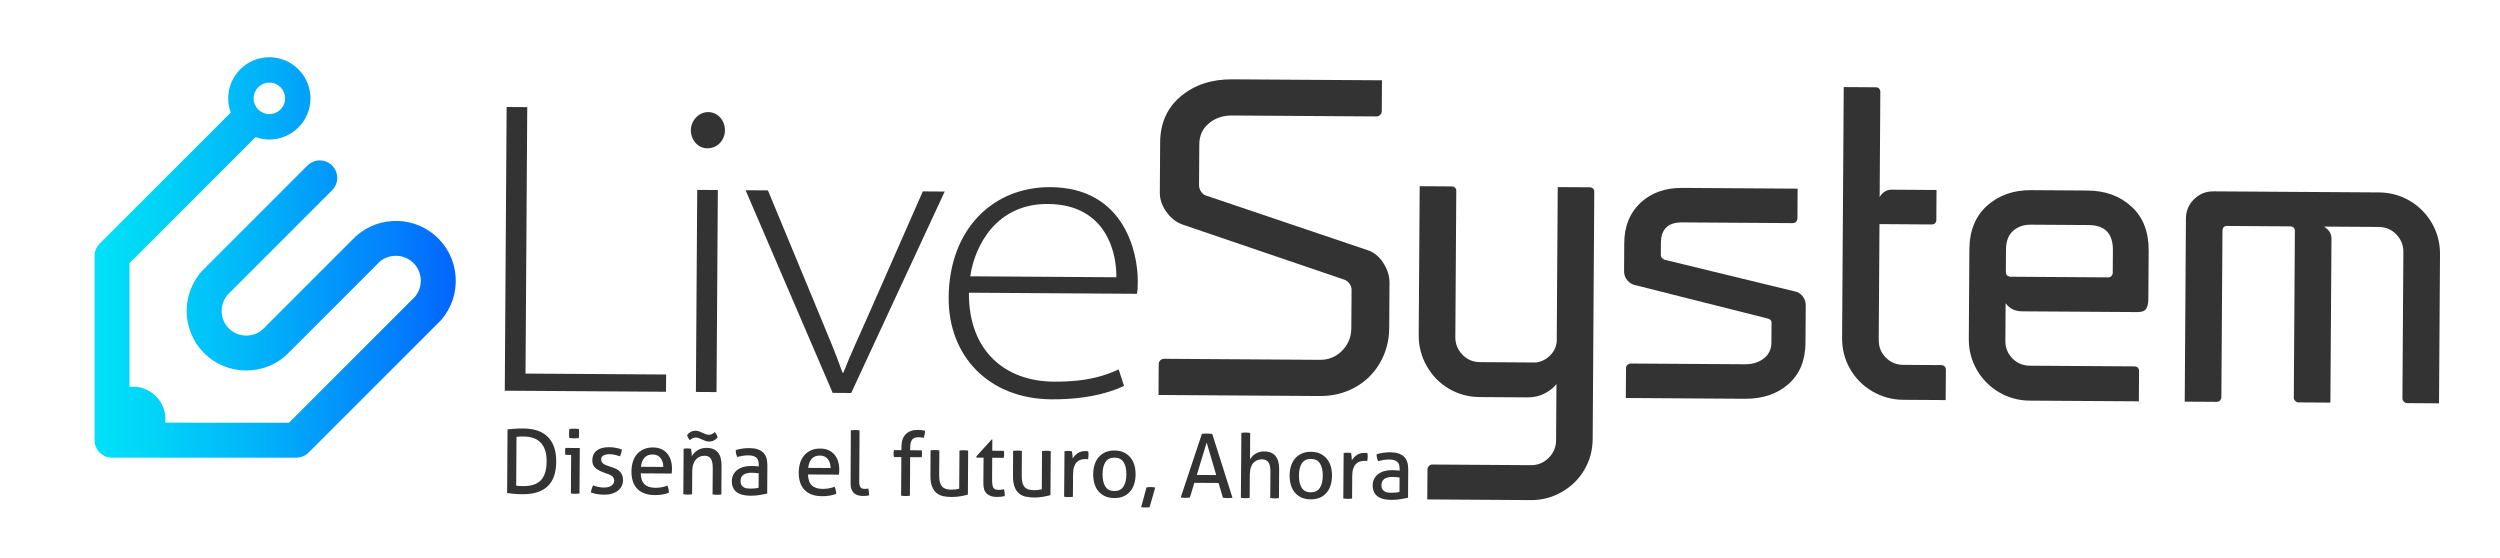 <?xml version="1.0" encoding="utf-8"?>
<!-- Generator: Adobe Illustrator 23.0.1, SVG Export Plug-In . SVG Version: 6.00 Build 0)  -->
<svg version="1.1" id="Capa_1" xmlns="http://www.w3.org/2000/svg" xmlns:xlink="http://www.w3.org/1999/xlink" x="0px" y="0px"
	 viewBox="0 0 1000 223" style="enable-background:new 0 0 1000 223;" xml:space="preserve">
<style type="text/css">
	.st0{fill:#333333;}
	.st1{fill:url(#SVGID_1_);}
</style>
<g>
	<g>
		<path class="st0" d="M203.01,171.74c0.8-0.09,1.77-0.17,2.91-0.25c1.13-0.07,2.24-0.11,3.33-0.1c4.47,0.03,7.79,1.18,9.99,3.47
			c2.19,2.28,3.28,5.55,3.25,9.8c-0.03,4.44-1.18,7.73-3.45,9.87c-2.27,2.14-5.64,3.19-10.1,3.16c-1.11-0.01-2.21-0.06-3.29-0.15
			c-1.09-0.09-2.02-0.2-2.8-0.32L203.01,171.74z M206.48,194.26c0.33,0.05,0.74,0.09,1.22,0.13c0.48,0.04,1,0.06,1.54,0.06
			c1.39,0.01,2.66-0.14,3.81-0.45c1.15-0.31,2.14-0.84,2.97-1.59c0.83-0.75,1.48-1.77,1.93-3.05c0.46-1.28,0.69-2.9,0.7-4.83
			c0.01-1.77-0.2-3.29-0.64-4.54c-0.44-1.25-1.07-2.28-1.88-3.08c-0.81-0.8-1.78-1.38-2.91-1.74c-1.13-0.36-2.38-0.55-3.75-0.56
			c-0.45,0-0.94,0-1.47,0.01c-0.53,0.01-1,0.05-1.4,0.11L206.48,194.26z"/>
		<path class="st0" d="M228.46,181.97l-2.3-0.02c-0.05-0.19-0.08-0.41-0.1-0.66c-0.02-0.25-0.03-0.49-0.03-0.73
			c0-0.24,0.02-0.48,0.04-0.73c0.03-0.25,0.06-0.47,0.11-0.66l5.74,0.04l-0.12,18.18c-0.26,0.04-0.55,0.08-0.87,0.1
			c-0.32,0.02-0.61,0.03-0.87,0.03c-0.24,0-0.51-0.02-0.83-0.04c-0.32-0.03-0.61-0.06-0.87-0.11L228.46,181.97z M227.73,175.19
			c-0.05-0.28-0.07-0.59-0.08-0.92c-0.01-0.33-0.01-0.63-0.01-0.89c0-0.26,0.01-0.56,0.02-0.89c0.01-0.33,0.04-0.63,0.09-0.89
			c0.31-0.04,0.64-0.08,0.99-0.1c0.35-0.02,0.66-0.03,0.92-0.03c0.26,0,0.57,0.02,0.92,0.04c0.35,0.03,0.67,0.06,0.96,0.11
			c0.05,0.26,0.07,0.56,0.08,0.89c0.01,0.33,0.01,0.63,0.01,0.89c0,0.26-0.01,0.56-0.02,0.89c-0.01,0.33-0.05,0.64-0.09,0.92
			c-0.28,0.05-0.6,0.08-0.94,0.1c-0.34,0.02-0.64,0.03-0.9,0.03c-0.28,0-0.6-0.02-0.96-0.04
			C228.36,175.28,228.03,175.24,227.73,175.19z"/>
		<path class="st0" d="M237.21,194.14c0.64,0.26,1.34,0.48,2.1,0.63c0.77,0.16,1.53,0.24,2.28,0.25c0.54,0,1.06-0.05,1.56-0.17
			c0.5-0.11,0.93-0.29,1.3-0.52c0.37-0.23,0.66-0.52,0.89-0.86c0.23-0.34,0.34-0.72,0.34-1.15c0-0.47-0.08-0.86-0.26-1.17
			c-0.18-0.31-0.41-0.57-0.7-0.78c-0.29-0.21-0.64-0.4-1.02-0.56c-0.39-0.16-0.81-0.31-1.25-0.45l-1.24-0.47
			c-1.51-0.58-2.6-1.22-3.28-1.94c-0.68-0.71-1.02-1.67-1.01-2.88c0.01-1.61,0.59-2.88,1.74-3.82c1.15-0.94,2.84-1.4,5.06-1.38
			c0.92,0.01,1.82,0.1,2.71,0.28c0.88,0.18,1.66,0.4,2.32,0.64c-0.05,0.47-0.14,0.94-0.28,1.42c-0.13,0.47-0.3,0.91-0.49,1.31
			c-0.52-0.19-1.14-0.38-1.86-0.56c-0.72-0.18-1.49-0.28-2.32-0.28c-0.87-0.01-1.65,0.14-2.32,0.45c-0.68,0.3-1.01,0.84-1.02,1.62
			c0,0.4,0.08,0.74,0.24,1.03c0.16,0.28,0.39,0.53,0.67,0.73c0.28,0.2,0.61,0.38,0.97,0.52c0.37,0.14,0.76,0.29,1.18,0.43l1.56,0.54
			c0.57,0.19,1.1,0.42,1.61,0.68c0.51,0.26,0.94,0.59,1.31,0.98c0.36,0.39,0.66,0.87,0.88,1.42c0.22,0.56,0.33,1.23,0.32,2
			c-0.01,0.87-0.19,1.67-0.55,2.39c-0.36,0.72-0.86,1.33-1.52,1.83c-0.65,0.5-1.44,0.89-2.36,1.17c-0.92,0.28-1.94,0.41-3.05,0.41
			c-1.13-0.01-2.13-0.09-2.98-0.25c-0.85-0.16-1.64-0.37-2.37-0.64c0.05-0.47,0.15-0.95,0.31-1.43
			C236.84,195.09,237.01,194.62,237.21,194.14z"/>
		<path class="st0" d="M256.3,189.34c0.03,1.99,0.54,3.44,1.51,4.37c0.97,0.93,2.42,1.4,4.33,1.41c1.68,0.01,3.27-0.27,4.79-0.86
			c0.19,0.36,0.34,0.79,0.45,1.3c0.12,0.51,0.18,1.01,0.2,1.51c-0.78,0.33-1.64,0.57-2.57,0.73c-0.93,0.16-1.97,0.24-3.1,0.23
			c-1.65-0.01-3.07-0.25-4.25-0.72c-1.18-0.47-2.15-1.12-2.91-1.97c-0.76-0.84-1.32-1.84-1.66-2.99c-0.35-1.15-0.52-2.41-0.51-3.78
			c0.01-1.35,0.19-2.6,0.54-3.77c0.35-1.17,0.88-2.18,1.6-3.04c0.71-0.86,1.61-1.54,2.69-2.04c1.08-0.5,2.35-0.75,3.82-0.74
			c1.25,0.01,2.35,0.23,3.29,0.66s1.73,1.02,2.36,1.77c0.63,0.75,1.11,1.64,1.44,2.67c0.32,1.03,0.48,2.15,0.47,3.35
			c0,0.33-0.02,0.68-0.04,1.05c-0.03,0.37-0.05,0.68-0.08,0.94L256.3,189.34z M265.32,186.78c0-0.66-0.08-1.29-0.25-1.9
			c-0.17-0.6-0.43-1.13-0.77-1.58c-0.34-0.45-0.77-0.81-1.3-1.09c-0.53-0.27-1.16-0.41-1.89-0.42c-1.44-0.01-2.55,0.42-3.32,1.29
			c-0.77,0.87-1.25,2.08-1.42,3.64L265.32,186.78z"/>
		<path class="st0" d="M273.45,179.5c0.26-0.04,0.51-0.08,0.76-0.1c0.25-0.02,0.5-0.03,0.76-0.03c0.26,0,0.5,0.02,0.73,0.04
			c0.22,0.03,0.47,0.06,0.73,0.11c0.07,0.35,0.14,0.83,0.2,1.44c0.07,0.6,0.1,1.11,0.1,1.51c0.24-0.4,0.54-0.8,0.91-1.2
			c0.37-0.4,0.79-0.76,1.27-1.07c0.47-0.32,1.02-0.57,1.64-0.77c0.62-0.2,1.29-0.29,2.02-0.29c2.08,0.01,3.61,0.62,4.6,1.82
			c0.98,1.2,1.47,2.97,1.45,5.31l-0.07,11.52c-0.26,0.05-0.56,0.08-0.89,0.1c-0.33,0.02-0.63,0.03-0.89,0.03
			c-0.26,0-0.55-0.02-0.87-0.04c-0.32-0.03-0.61-0.06-0.87-0.11l0.07-10.56c0.01-1.68-0.24-2.91-0.76-3.71
			c-0.51-0.79-1.34-1.2-2.47-1.2c-0.66,0-1.29,0.11-1.88,0.34c-0.59,0.23-1.11,0.6-1.57,1.09c-0.45,0.49-0.82,1.13-1.09,1.92
			c-0.28,0.79-0.42,1.74-0.43,2.85l-0.06,9.21c-0.26,0.05-0.55,0.08-0.87,0.1c-0.32,0.02-0.61,0.03-0.87,0.03
			c-0.26,0-0.56-0.02-0.89-0.04c-0.33-0.03-0.63-0.06-0.88-0.11L273.45,179.5z M274.83,174.01c0.36-0.47,0.82-0.87,1.39-1.21
			c0.57-0.34,1.24-0.51,2.02-0.5c0.5,0,0.97,0.09,1.42,0.26c0.45,0.17,0.88,0.35,1.29,0.54c0.41,0.19,0.83,0.37,1.25,0.54
			c0.42,0.17,0.87,0.25,1.35,0.26c0.4,0,0.77-0.07,1.12-0.21c0.34-0.14,0.77-0.43,1.26-0.88c0.52,0.64,0.89,1.36,1.12,2.17
			c-0.38,0.45-0.86,0.83-1.44,1.16c-0.58,0.33-1.25,0.49-2.01,0.48c-0.5,0-0.97-0.09-1.42-0.26c-0.45-0.17-0.88-0.35-1.31-0.54
			c-0.42-0.19-0.84-0.37-1.25-0.54c-0.41-0.17-0.84-0.25-1.29-0.26c-0.47,0-0.87,0.08-1.21,0.24c-0.33,0.16-0.74,0.44-1.21,0.84
			c-0.26-0.33-0.48-0.67-0.67-1.01C275.06,174.75,274.92,174.39,274.83,174.01z"/>
		<path class="st0" d="M303.5,185.89c0.01-1.39-0.34-2.36-1.04-2.91c-0.7-0.55-1.73-0.83-3.08-0.84c-0.83-0.01-1.6,0.06-2.32,0.18
			c-0.72,0.13-1.43,0.29-2.11,0.5c-0.44-0.78-0.66-1.72-0.65-2.8c0.8-0.25,1.69-0.45,2.66-0.59c0.97-0.14,1.9-0.2,2.8-0.19
			c2.36,0.02,4.15,0.56,5.38,1.65c1.22,1.08,1.82,2.81,1.81,5.17l-0.07,11.38c-0.83,0.18-1.83,0.37-3.02,0.57
			c-1.18,0.19-2.39,0.29-3.62,0.28c-1.16-0.01-2.2-0.12-3.13-0.34c-0.93-0.22-1.72-0.57-2.37-1.04c-0.65-0.48-1.14-1.08-1.49-1.82
			c-0.35-0.73-0.52-1.62-0.51-2.66c0.01-1.02,0.22-1.91,0.64-2.67c0.42-0.76,0.98-1.4,1.7-1.9c0.71-0.5,1.53-0.88,2.45-1.12
			c0.92-0.24,1.89-0.36,2.91-0.35c0.76,0,1.38,0.03,1.86,0.07c0.48,0.04,0.89,0.08,1.22,0.13L303.5,185.89z M303.47,189.33
			c-0.35-0.05-0.8-0.1-1.35-0.15c-0.54-0.05-1-0.08-1.38-0.08c-1.47-0.01-2.58,0.25-3.35,0.79c-0.77,0.54-1.16,1.36-1.17,2.47
			c0,0.71,0.12,1.26,0.38,1.67c0.26,0.4,0.58,0.71,0.97,0.93c0.39,0.22,0.82,0.35,1.29,0.4c0.47,0.05,0.92,0.08,1.35,0.08
			c0.54,0,1.1-0.02,1.68-0.08c0.58-0.06,1.09-0.14,1.54-0.26L303.47,189.33z"/>
		<path class="st0" d="M323.21,189.78c0.03,1.99,0.54,3.44,1.51,4.37c0.97,0.93,2.42,1.4,4.33,1.41c1.68,0.01,3.27-0.27,4.79-0.85
			c0.19,0.36,0.34,0.79,0.45,1.3c0.12,0.51,0.18,1.01,0.2,1.51c-0.78,0.33-1.64,0.57-2.57,0.73c-0.93,0.16-1.97,0.24-3.1,0.23
			c-1.65-0.01-3.07-0.25-4.25-0.72c-1.18-0.47-2.15-1.12-2.91-1.97c-0.76-0.84-1.32-1.84-1.66-2.99c-0.35-1.15-0.52-2.41-0.51-3.78
			c0.01-1.35,0.19-2.6,0.54-3.77c0.35-1.17,0.88-2.18,1.6-3.04c0.71-0.86,1.61-1.54,2.69-2.04s2.35-0.75,3.82-0.74
			c1.25,0.01,2.35,0.23,3.29,0.66c0.94,0.43,1.73,1.02,2.36,1.77c0.63,0.75,1.11,1.64,1.44,2.67c0.32,1.03,0.48,2.15,0.47,3.35
			c0,0.33-0.02,0.68-0.04,1.05c-0.03,0.37-0.05,0.68-0.08,0.94L323.21,189.78z M332.23,187.21c0-0.66-0.08-1.29-0.25-1.9
			c-0.17-0.6-0.43-1.13-0.77-1.58c-0.34-0.45-0.77-0.81-1.3-1.09c-0.53-0.27-1.16-0.42-1.89-0.42c-1.44-0.01-2.55,0.42-3.32,1.29
			c-0.77,0.87-1.25,2.08-1.42,3.64L332.23,187.21z"/>
		<path class="st0" d="M340.34,172.14c0.26-0.05,0.55-0.08,0.87-0.1c0.32-0.02,0.61-0.03,0.87-0.03c0.26,0,0.55,0.02,0.87,0.04
			c0.32,0.03,0.61,0.06,0.87,0.11l-0.13,20.48c0,0.66,0.05,1.18,0.17,1.56c0.12,0.38,0.27,0.67,0.47,0.87
			c0.2,0.2,0.43,0.33,0.71,0.39c0.27,0.06,0.56,0.09,0.87,0.09c0.21,0,0.45-0.01,0.73-0.03c0.27-0.02,0.5-0.06,0.69-0.1
			c0.21,0.83,0.31,1.73,0.3,2.7c-0.33,0.12-0.73,0.19-1.21,0.22c-0.47,0.03-0.91,0.05-1.31,0.04c-0.69,0-1.32-0.09-1.91-0.26
			c-0.59-0.17-1.11-0.44-1.55-0.83c-0.45-0.38-0.8-0.89-1.05-1.53c-0.26-0.64-0.38-1.43-0.37-2.38L340.34,172.14z"/>
		<path class="st0" d="M360.54,182.83l-2.98-0.02c-0.09-0.38-0.14-0.84-0.13-1.38c0-0.52,0.05-0.98,0.15-1.38l2.98,0.02l0.01-1.28
			c0.01-2.24,0.59-3.95,1.72-5.11c1.13-1.16,2.77-1.74,4.92-1.72c0.59,0,1.11,0.04,1.56,0.1c0.45,0.06,0.87,0.15,1.27,0.27
			c-0.05,0.59-0.12,1.1-0.2,1.52c-0.09,0.42-0.2,0.86-0.35,1.31c-0.24-0.05-0.51-0.1-0.83-0.16c-0.32-0.06-0.7-0.09-1.15-0.1
			c-0.52,0-0.99,0.05-1.4,0.15c-0.41,0.1-0.77,0.3-1.07,0.6c-0.3,0.29-0.53,0.71-0.7,1.24c-0.17,0.53-0.26,1.21-0.26,2.04
			l-0.01,1.17l4.64,0.03c0.07,0.47,0.1,0.96,0.1,1.45c0,0.45-0.04,0.89-0.11,1.31l-4.64-0.03l-0.1,15.42
			c-0.26,0.05-0.55,0.08-0.87,0.1c-0.32,0.02-0.61,0.03-0.87,0.03c-0.26,0-0.56-0.02-0.89-0.04c-0.33-0.03-0.63-0.06-0.89-0.11
			L360.54,182.83z"/>
		<path class="st0" d="M372.22,180.14c0.26-0.05,0.56-0.08,0.89-0.1c0.33-0.02,0.61-0.03,0.85-0.03c0.26,0,0.56,0.02,0.89,0.04
			c0.33,0.03,0.62,0.06,0.89,0.11l-0.07,9.96c-0.01,1.13,0.09,2.07,0.3,2.82c0.21,0.75,0.52,1.33,0.95,1.76
			c0.42,0.43,0.94,0.73,1.55,0.9c0.61,0.17,1.32,0.26,2.12,0.26c1.2,0.01,2.23-0.12,3.09-0.37l0.1-15.27
			c0.26-0.05,0.55-0.08,0.87-0.1c0.32-0.02,0.61-0.03,0.87-0.03c0.26,0,0.55,0.02,0.87,0.04c0.32,0.03,0.61,0.06,0.87,0.11
			l-0.11,17.61c-0.83,0.23-1.82,0.45-2.96,0.65c-1.15,0.2-2.34,0.3-3.56,0.3c-1.16-0.01-2.25-0.12-3.28-0.32
			c-1.03-0.21-1.93-0.62-2.7-1.24c-0.78-0.62-1.38-1.49-1.83-2.6c-0.44-1.11-0.66-2.58-0.65-4.4L372.22,180.14z"/>
		<path class="st0" d="M393.42,183.08l-2.76-0.02l-0.14-0.5l6.14-6.76l0.28,0l-0.03,4.5l4.61,0.03c0.09,0.4,0.14,0.85,0.13,1.35
			c0,0.26-0.02,0.51-0.04,0.74c-0.02,0.24-0.06,0.47-0.11,0.71l-4.61-0.03l-0.05,8.29c-0.01,0.99,0.03,1.78,0.11,2.38
			c0.08,0.59,0.22,1.05,0.42,1.37c0.2,0.32,0.47,0.53,0.81,0.64c0.34,0.11,0.77,0.16,1.29,0.17c0.4,0,0.78-0.02,1.14-0.08
			c0.35-0.06,0.67-0.12,0.96-0.19c0.16,0.47,0.26,0.96,0.29,1.45c0.03,0.5,0.05,0.93,0.04,1.31c-0.47,0.11-0.97,0.2-1.49,0.26
			c-0.52,0.06-1.08,0.08-1.67,0.08c-1.7-0.01-3.03-0.43-3.98-1.27c-0.95-0.83-1.42-2.21-1.41-4.12L393.42,183.08z"/>
		<path class="st0" d="M405.24,180.35c0.26-0.04,0.56-0.08,0.89-0.1c0.33-0.02,0.61-0.03,0.85-0.03c0.26,0,0.56,0.02,0.89,0.04
			c0.33,0.03,0.62,0.06,0.89,0.11l-0.07,9.96c-0.01,1.13,0.09,2.07,0.3,2.82c0.21,0.75,0.52,1.33,0.95,1.76
			c0.42,0.43,0.94,0.73,1.55,0.9c0.61,0.17,1.32,0.26,2.13,0.26c1.2,0.01,2.23-0.12,3.09-0.37l0.1-15.27
			c0.26-0.05,0.55-0.08,0.87-0.1c0.32-0.02,0.61-0.03,0.87-0.03c0.26,0,0.55,0.02,0.87,0.04c0.32,0.03,0.61,0.06,0.87,0.11
			l-0.11,17.61c-0.83,0.23-1.82,0.45-2.96,0.65c-1.15,0.21-2.34,0.3-3.56,0.3c-1.16-0.01-2.25-0.12-3.28-0.32
			c-1.03-0.21-1.93-0.62-2.7-1.24c-0.78-0.62-1.38-1.49-1.83-2.6c-0.44-1.11-0.66-2.58-0.65-4.4L405.24,180.35z"/>
		<path class="st0" d="M425.8,180.49c0.26-0.05,0.51-0.08,0.74-0.1c0.24-0.02,0.48-0.03,0.74-0.03c0.26,0,0.52,0.02,0.78,0.04
			c0.26,0.03,0.5,0.06,0.71,0.11c0.07,0.35,0.14,0.82,0.2,1.4c0.07,0.58,0.1,1.07,0.1,1.47c0.5-0.8,1.16-1.49,1.98-2.08
			c0.82-0.58,1.87-0.87,3.14-0.87c0.19,0,0.38,0.01,0.58,0.02c0.2,0.01,0.37,0.03,0.51,0.06c0.05,0.21,0.08,0.44,0.1,0.67
			c0.02,0.24,0.03,0.48,0.03,0.74c0,0.28-0.02,0.58-0.06,0.89c-0.04,0.31-0.08,0.6-0.13,0.89c-0.19-0.05-0.38-0.07-0.58-0.07
			c-0.2,0-0.36,0-0.48,0c-0.64,0-1.25,0.08-1.83,0.25c-0.58,0.17-1.1,0.48-1.57,0.93c-0.46,0.45-0.83,1.06-1.11,1.84
			c-0.28,0.78-0.42,1.78-0.43,3.01l-0.06,9.04c-0.26,0.05-0.55,0.08-0.87,0.1c-0.32,0.02-0.61,0.03-0.87,0.03
			c-0.26,0-0.55-0.02-0.87-0.04c-0.32-0.03-0.62-0.06-0.9-0.11L425.8,180.49z"/>
		<path class="st0" d="M445.7,199.22c-1.42-0.01-2.66-0.26-3.72-0.75c-1.06-0.49-1.94-1.16-2.65-2.02c-0.7-0.85-1.22-1.86-1.56-3.02
			c-0.34-1.16-0.5-2.41-0.49-3.76c0.01-1.35,0.19-2.6,0.54-3.75c0.35-1.16,0.88-2.16,1.6-3c0.71-0.85,1.6-1.51,2.67-2
			c1.07-0.49,2.31-0.73,3.73-0.72c1.42,0.01,2.66,0.26,3.72,0.77c1.06,0.5,1.94,1.18,2.64,2.04c0.7,0.86,1.22,1.86,1.56,3.02
			c0.34,1.16,0.5,2.41,0.49,3.76c-0.01,1.35-0.19,2.6-0.54,3.75c-0.35,1.16-0.88,2.16-1.6,3c-0.71,0.85-1.61,1.51-2.67,1.99
			C448.36,199,447.12,199.23,445.7,199.22z M445.72,196.42c1.63,0.01,2.84-0.57,3.63-1.75c0.79-1.18,1.19-2.82,1.2-4.92
			c0.01-2.1-0.37-3.74-1.14-4.92c-0.77-1.17-1.97-1.77-3.6-1.78s-2.83,0.57-3.61,1.73c-0.78,1.16-1.17,2.8-1.18,4.9
			c-0.01,2.1,0.36,3.75,1.12,4.93C442.89,195.82,444.09,196.41,445.72,196.42z"/>
		<path class="st0" d="M458.59,194.98c0.28-0.05,0.57-0.08,0.87-0.12c0.3-0.03,0.57-0.05,0.83-0.05c0.54,0,1.15,0.07,1.81,0.19
			l-2.28,7.89c-0.28,0.05-0.57,0.07-0.87,0.08c-0.3,0.01-0.57,0.01-0.83,0.01c-0.28,0-0.57-0.01-0.85-0.02
			c-0.28-0.01-0.56-0.04-0.81-0.09L458.59,194.98z"/>
		<path class="st0" d="M487.42,193.19l-9.68-0.06l-1.77,5.87c-0.31,0.04-0.61,0.08-0.92,0.1c-0.31,0.02-0.61,0.03-0.92,0.03
			c-0.33,0-0.66-0.02-0.97-0.04c-0.32-0.03-0.61-0.06-0.87-0.11l8.46-25.43c0.31-0.05,0.64-0.08,0.99-0.1
			c0.35-0.02,0.72-0.03,1.1-0.03c0.33,0,0.67,0.02,1.03,0.04c0.35,0.03,0.7,0.06,1.03,0.11l8.09,25.53c-0.28,0.04-0.6,0.08-0.96,0.1
			c-0.35,0.02-0.7,0.03-1.03,0.03c-0.31,0-0.62-0.02-0.94-0.04c-0.32-0.03-0.62-0.06-0.9-0.11L487.42,193.19z M478.72,189.98
			l7.76,0.05l-3.81-13.03L478.72,189.98z"/>
		<path class="st0" d="M496.55,173.15c0.26-0.05,0.55-0.08,0.87-0.1s0.61-0.03,0.87-0.03c0.26,0,0.55,0.02,0.89,0.04
			c0.33,0.03,0.63,0.06,0.89,0.11l-0.07,10.56c0.21-0.33,0.48-0.68,0.8-1.06s0.71-0.72,1.18-1.04c0.46-0.32,1-0.57,1.6-0.77
			c0.6-0.2,1.27-0.29,2-0.29c2.08,0.01,3.62,0.62,4.61,1.82c1,1.2,1.49,2.97,1.47,5.31l-0.08,11.52c-0.26,0.05-0.55,0.08-0.87,0.1
			c-0.32,0.02-0.61,0.03-0.87,0.03c-0.26,0-0.55-0.02-0.87-0.04c-0.32-0.03-0.61-0.06-0.87-0.11l0.07-10.56
			c0.01-1.68-0.26-2.91-0.81-3.71c-0.55-0.79-1.39-1.2-2.53-1.2c-0.64,0-1.25,0.1-1.85,0.32c-0.59,0.22-1.11,0.57-1.57,1.05
			c-0.45,0.48-0.81,1.11-1.07,1.89c-0.27,0.78-0.4,1.72-0.41,2.83l-0.06,9.32c-0.26,0.05-0.56,0.08-0.89,0.1
			c-0.33,0.02-0.63,0.03-0.89,0.03c-0.24,0-0.52-0.02-0.85-0.04c-0.33-0.03-0.63-0.06-0.89-0.11L496.55,173.15z"/>
		<path class="st0" d="M524.26,199.74c-1.42-0.01-2.66-0.26-3.72-0.75c-1.06-0.49-1.94-1.16-2.64-2.02
			c-0.7-0.86-1.22-1.86-1.56-3.02c-0.33-1.16-0.5-2.41-0.49-3.76c0.01-1.35,0.19-2.6,0.54-3.75c0.35-1.16,0.88-2.16,1.6-3
			c0.71-0.85,1.61-1.51,2.67-2c1.07-0.49,2.31-0.73,3.73-0.72c1.42,0.01,2.66,0.26,3.72,0.77c1.06,0.5,1.94,1.18,2.64,2.04
			c0.7,0.86,1.22,1.86,1.56,3.02c0.34,1.16,0.5,2.41,0.49,3.76c-0.01,1.35-0.19,2.6-0.54,3.75c-0.35,1.16-0.88,2.16-1.6,3
			c-0.72,0.85-1.61,1.51-2.67,1.99C526.92,199.51,525.68,199.74,524.26,199.74z M524.28,196.94c1.63,0.01,2.84-0.57,3.63-1.75
			c0.79-1.18,1.19-2.82,1.2-4.92s-0.37-3.74-1.14-4.92c-0.77-1.17-1.97-1.77-3.6-1.78c-1.63-0.01-2.83,0.57-3.61,1.73
			c-0.78,1.16-1.17,2.8-1.18,4.9c-0.01,2.1,0.36,3.75,1.12,4.93C521.46,196.33,522.65,196.92,524.28,196.94z"/>
		<path class="st0" d="M537.46,181.21c0.26-0.05,0.51-0.08,0.74-0.1c0.24-0.02,0.48-0.03,0.75-0.03c0.26,0,0.52,0.02,0.78,0.04
			c0.26,0.03,0.5,0.06,0.71,0.11c0.07,0.35,0.14,0.82,0.2,1.4c0.07,0.58,0.1,1.07,0.1,1.47c0.5-0.8,1.16-1.49,1.98-2.08
			c0.82-0.58,1.87-0.87,3.14-0.87c0.19,0,0.38,0.01,0.58,0.02c0.2,0.01,0.37,0.03,0.51,0.06c0.05,0.21,0.08,0.44,0.1,0.67
			c0.02,0.24,0.03,0.48,0.03,0.74c0,0.28-0.02,0.58-0.06,0.89c-0.04,0.31-0.08,0.6-0.13,0.89c-0.19-0.05-0.38-0.07-0.58-0.08
			c-0.2,0-0.36,0-0.48,0c-0.64,0-1.25,0.08-1.83,0.25c-0.58,0.17-1.1,0.48-1.57,0.93c-0.46,0.45-0.83,1.06-1.11,1.84
			c-0.28,0.78-0.42,1.78-0.43,3.01l-0.06,9.04c-0.26,0.05-0.55,0.08-0.87,0.1c-0.32,0.02-0.61,0.03-0.87,0.03
			c-0.26,0-0.55-0.02-0.87-0.04c-0.32-0.03-0.62-0.06-0.9-0.11L537.46,181.21z"/>
		<path class="st0" d="M559.85,187.56c0.01-1.39-0.34-2.37-1.04-2.91c-0.7-0.55-1.73-0.83-3.08-0.84c-0.83-0.01-1.6,0.06-2.32,0.18
			c-0.72,0.13-1.43,0.29-2.11,0.5c-0.44-0.78-0.66-1.72-0.66-2.8c0.81-0.25,1.69-0.45,2.66-0.59c0.97-0.13,1.9-0.2,2.8-0.19
			c2.36,0.02,4.16,0.56,5.38,1.65c1.22,1.08,1.82,2.81,1.81,5.17l-0.07,11.38c-0.83,0.18-1.83,0.37-3.02,0.57
			c-1.18,0.19-2.39,0.29-3.62,0.28c-1.16-0.01-2.2-0.12-3.13-0.34c-0.93-0.22-1.72-0.57-2.37-1.04c-0.65-0.48-1.14-1.08-1.49-1.82
			c-0.35-0.73-0.52-1.62-0.51-2.66c0.01-1.02,0.22-1.91,0.64-2.67c0.42-0.76,0.98-1.4,1.7-1.9c0.71-0.5,1.53-0.88,2.45-1.12
			c0.92-0.24,1.89-0.36,2.91-0.35c0.76,0.01,1.38,0.03,1.86,0.07c0.48,0.04,0.89,0.08,1.22,0.13L559.85,187.56z M559.83,191
			c-0.35-0.05-0.8-0.1-1.35-0.15s-1-0.08-1.38-0.08c-1.46-0.01-2.58,0.25-3.35,0.79c-0.77,0.54-1.16,1.36-1.17,2.47
			c0,0.71,0.12,1.27,0.38,1.67c0.26,0.4,0.58,0.71,0.97,0.93c0.39,0.21,0.82,0.35,1.29,0.4c0.47,0.05,0.92,0.08,1.35,0.08
			c0.54,0,1.1-0.02,1.68-0.08c0.58-0.06,1.09-0.14,1.54-0.26L559.83,191z"/>
	</g>
	<g>
		<path class="st0" d="M202.65,42.8l8.25,0.05l-0.69,106.58l56.24,0.37l-0.05,6.9l-64.49-0.42L202.65,42.8z"/>
		<path class="st0" d="M289.98,52.13c-0.02,3.7-2.74,7.22-7.12,7.19c-3.87-0.03-6.54-3.58-6.52-7.28c0.02-3.7,3.08-7.22,6.95-7.2
			C287.17,44.87,290.01,48.25,289.98,52.13z M278.36,156.78l0.53-80.82l8.25,0.05l-0.53,80.82L278.36,156.78z"/>
		<path class="st0" d="M307.17,76.15l20.72,49.98c3.81,9.12,6.63,15.87,9.11,22.96l0.34,0c2.74-7.05,6.15-14.27,9.91-22.83
			l21.88-49.7l8.75,0.06l-37.4,80.58l-7.41-0.05l-34.83-81.05L307.17,76.15z"/>
		<path class="st0" d="M387.56,117.08c-0.15,23.57,14.75,35.46,33.95,35.58c13.97,0.09,20.73-2.56,25.96-4.88l2.15,6.58
			c-2.87,1.33-11.99,5.48-29,5.37c-25.09-0.16-41.31-17.28-41.16-40.68c0.18-27.44,17.8-44.34,40.7-44.19
			c29.97,0.19,35.02,26.83,34.95,37.61c-0.02,2.53-0.02,3.7-0.37,5.05L387.56,117.08z M446.53,110.9
			c0.22-8.42-3.18-29.15-27.42-29.31c-20.54-0.13-29.24,16.65-31,28.93L446.53,110.9z"/>
		<path class="st0" d="M527.99,143.93c3.48,0.02,6.43-1.19,8.86-3.65c2.43-2.45,3.66-5.48,3.68-9.07l0.1-15.32
			c0.01-0.9-0.3-1.74-0.91-2.53c-0.61-0.79-1.31-1.3-2.1-1.53l-64.52-21.97c-2.58-0.91-4.76-2.61-6.53-5.09
			c-1.78-2.48-2.66-5.07-2.64-7.76l0.13-20.04c0.05-7.75,2.81-13.9,8.29-18.47c5.47-4.57,12.31-6.82,20.5-6.77l59.94,0.39
			l-0.08,12.29c0,0.56-0.2,1.07-0.6,1.51c-0.4,0.45-0.93,0.67-1.6,0.66l-57.75-0.38c-3.59-0.02-6.66,1.02-9.2,3.14
			c-2.54,2.12-3.82,4.92-3.84,8.39l-0.11,16.33c-0.01,0.9,0.27,1.77,0.82,2.62c0.56,0.85,1.28,1.38,2.18,1.61l64.52,21.81
			c2.46,0.8,4.53,2.5,6.2,5.09c1.67,2.59,2.49,5.24,2.47,7.93l-0.12,18.02c-0.03,5.17-1.27,9.84-3.71,14.04
			c-2.44,4.19-5.77,7.46-10,9.79c-4.23,2.33-8.92,3.48-14.08,3.44l-64.49-0.42l0.08-12.29c0-0.67,0.23-1.2,0.68-1.6
			c0.45-0.39,0.96-0.58,1.52-0.58L527.99,143.93z"/>
		<path class="st0" d="M635.87,74.92c0.56,0,1.01,0.17,1.34,0.51c0.33,0.34,0.5,0.73,0.5,1.18l-0.64,99.01
			c-0.03,4.49-1.15,8.61-3.36,12.35c-2.21,3.75-5.24,6.7-9.07,8.87c-3.83,2.16-7.93,3.23-12.31,3.2l-41.42-0.27l0.08-12.12
			c0-0.45,0.2-0.87,0.6-1.26c0.39-0.39,0.82-0.58,1.27-0.58l39.57,0.26c2.69,0.02,5.03-0.95,7.01-2.9c1.97-1.95,2.97-4.27,2.99-6.97
			l0.15-22.56c-1.25,1.56-2.88,2.84-4.91,3.84c-2.03,1-4.28,1.49-6.74,1.47l-19.03-0.12c-4.49-0.03-8.61-1.15-12.36-3.36
			c-3.75-2.21-6.7-5.23-8.86-9.07c-2.16-3.83-3.23-7.94-3.2-12.31l0.39-59.61l12.8,0.08c0.56,0,1.01,0.18,1.34,0.51
			c0.33,0.34,0.5,0.74,0.5,1.18l-0.38,58.6c-0.02,2.69,0.92,5.03,2.82,7.01c1.89,1.98,4.24,2.97,7.05,2.99l22.39,0.15
			c2.25-0.32,4.16-1.29,5.74-2.91c1.58-1.62,2.44-3.49,2.56-5.62l0.4-61.63L635.87,74.92z"/>
		<path class="st0" d="M650.95,112.14c-0.89-1.07-1.33-2.28-1.32-3.63l0.07-11.28c0.04-6.74,2.21-12.11,6.5-16.12
			c4.29-4.01,9.86-6,16.71-5.95l46.14,0.3l-0.08,11.95c0,0.45-0.17,0.87-0.51,1.26c-0.34,0.39-0.79,0.58-1.35,0.58l-44.28-0.29
			c-5.61-0.04-8.44,2.7-8.47,8.2l-0.03,4.88c-0.01,0.79,0.5,1.41,1.5,1.86l51.95,12.63c1.35,0.24,2.44,0.89,3.27,1.96
			c0.83,1.07,1.25,2.28,1.24,3.63l-0.1,14.99c-0.05,7.07-2.33,12.59-6.84,16.54c-4.52,3.96-10.31,5.91-17.38,5.86l-47.65-0.31
			l0.08-11.95c0-0.56,0.2-1.01,0.6-1.34c0.39-0.33,0.82-0.5,1.27-0.5l45.8,0.3c2.92,0.02,5.39-0.75,7.42-2.31
			c2.03-1.56,3.05-3.69,3.07-6.38l0.05-7.91c0.01-0.9-0.5-1.46-1.5-1.69L654.3,114.1C652.96,113.87,651.84,113.22,650.95,112.14z"/>
		<path class="st0" d="M777.85,146.56c0.33,0.34,0.5,0.79,0.5,1.35l-0.08,12.12l-17.01-0.11c-4.38-0.03-8.47-1.15-12.27-3.36
			c-3.8-2.21-6.79-5.21-8.95-8.98c-2.16-3.77-3.23-7.91-3.2-12.4l0.65-100.35l12.8,0.08c0.56,0,1.01,0.17,1.34,0.51
			c0.33,0.34,0.5,0.79,0.5,1.35l-0.27,42.1c0.45-0.89,1.11-1.62,1.95-2.18c0.84-0.56,1.83-0.83,2.95-0.82l17.85,0.12l-0.08,12.12
			c0,0.45-0.17,0.84-0.51,1.17c-0.34,0.33-0.79,0.5-1.35,0.5l-20.88-0.14l-0.3,46.3c-0.02,2.81,0.92,5.17,2.82,7.09
			c1.89,1.92,4.24,2.89,7.05,2.91l15.15,0.1C777.07,146.05,777.52,146.22,777.85,146.56z"/>
		<path class="st0" d="M799.59,156.89c-3.75-2.21-6.7-5.21-8.87-8.98c-2.16-3.77-3.23-7.91-3.2-12.4l0.23-35.7
			c0.05-7.52,2.42-13.37,7.1-17.55c4.69-4.18,10.57-6.25,17.64-6.2l22.56,0.15c7.07,0.05,12.92,2.19,17.55,6.43
			c4.63,4.24,6.92,10.12,6.87,17.64l-0.13,19.36c-0.01,1.68-0.3,2.97-0.87,3.87c-0.57,0.9-1.75,1.34-3.54,1.32l-46.14-0.3
			c-2.81-0.02-4.99-1.1-6.54-3.24l-0.1,14.99c-0.02,2.81,0.92,5.17,2.82,7.09c1.89,1.92,4.25,2.89,7.05,2.91l41.76,0.27
			c0.56,0,1.01,0.17,1.34,0.51c0.34,0.34,0.5,0.79,0.5,1.35l-0.08,12.12l-43.61-0.28C807.46,160.23,803.34,159.11,799.59,156.89z
			 M805.23,92.35c-1.86,1.67-2.81,4.14-2.83,7.39l-0.06,9.09c-0.01,1.01,0.55,1.63,1.67,1.86l39.23,0.26c0.56,0,1.01-0.19,1.35-0.58
			c0.34-0.39,0.51-0.81,0.51-1.26l0.06-9.09c0.04-6.62-3.19-9.96-9.7-10l-23.07-0.15C809.48,89.85,807.1,90.68,805.23,92.35z"/>
		<path class="st0" d="M963.93,80.34c3.75,2.21,6.7,5.21,8.87,8.98c2.17,3.78,3.23,7.91,3.2,12.4l-0.39,59.61l-12.8-0.08
			c-0.45,0-0.87-0.2-1.26-0.6c-0.39-0.39-0.58-0.82-0.58-1.27l0.38-58.6c0.02-2.69-0.92-5.03-2.82-7.01
			c-1.9-1.98-4.25-2.97-7.05-2.99l-21.89-0.14c2.01,1.25,3.01,2.83,3,4.73l-0.43,65.67l-12.8-0.08c-0.45,0-0.87-0.2-1.26-0.6
			c-0.39-0.39-0.58-0.82-0.58-1.27l0.43-66.68c0-0.56-0.16-1.01-0.5-1.35c-0.33-0.34-0.78-0.51-1.34-0.51l-25.43-0.17
			c-0.9-0.01-1.46,0.5-1.69,1.5l-0.44,67.02c0,0.45-0.17,0.87-0.51,1.26c-0.34,0.39-0.79,0.58-1.35,0.58l-12.8-0.08l0.48-73.25
			c0.02-3.03,1.1-5.6,3.25-7.72c2.14-2.12,4.74-3.17,7.77-3.15l66.17,0.43C956.06,77,960.18,78.12,963.93,80.34z"/>
	</g>
	<linearGradient id="SVGID_1_" gradientUnits="userSpaceOnUse" x1="37.822" y1="102.972" x2="182.312" y2="102.972">
		<stop  offset="0" style="stop-color:#00E1F7"/>
		<stop  offset="0.156" style="stop-color:#00D5F8"/>
		<stop  offset="0.438" style="stop-color:#01B5F9"/>
		<stop  offset="0.812" style="stop-color:#0382FC"/>
		<stop  offset="1" style="stop-color:#0465FD"/>
	</linearGradient>
	<path class="st1" d="M182.25,110.63c-0.45-6.38-3.35-12.21-8.18-16.41c-9.86-8.57-24.8-7.61-33.51,2.06
		c-0.04,0.04-0.1,0.07-0.14,0.12l-34.18,34.18c-0.14,0.14-0.25,0.31-0.37,0.46c-0.12,0.11-0.26,0.19-0.38,0.31
		c-3.85,3.85-10.11,3.85-13.96,0c-3.85-3.85-3.85-10.11,0-13.96c0.07-0.07,0.12-0.16,0.19-0.24c0.12-0.11,0.26-0.19,0.38-0.31
		l40.75-40.75c2.73-2.73,2.73-7.15,0-9.88c-2.73-2.73-7.15-2.73-9.88,0l-40.75,40.75c-0.07,0.07-0.13,0.16-0.2,0.24
		c-0.12,0.11-0.26,0.19-0.38,0.31c-9.3,9.3-9.3,24.42,0,33.72c4.65,4.65,10.75,6.97,16.86,6.97s12.21-2.32,16.86-6.97
		c0.14-0.14,0.25-0.31,0.37-0.46c0.12-0.11,0.26-0.19,0.38-0.31l34.18-34.18c0.06-0.06,0.09-0.12,0.15-0.18
		c0.12-0.12,0.26-0.22,0.37-0.35c3.61-4.15,9.93-4.6,14.08-0.99c2.01,1.75,3.22,4.18,3.41,6.84c0.18,2.56-0.62,5.03-2.24,7.01
		l-50.47,50.47H66.11c0.05-0.45,0.07-0.9,0.07-1.36c0-7.22-5.85-13.07-13.07-13.07c-0.45,0-0.88,0.02-1.32,0.07v-49.44l50.44-50.44
		c1.72,0.61,3.57,0.97,5.5,0.97c9.08,0,16.46-7.39,16.46-16.46s-7.39-16.46-16.46-16.46s-16.46,7.39-16.46,16.46
		c0,1.99,0.37,3.9,1.03,5.67L40.5,96.82c-0.07,0.07-0.12,0.15-0.18,0.22c-1.52,1.28-2.49,3.2-2.49,5.34v73.69
		c0,3.86,3.13,6.99,6.99,6.99h73.69c2.15,0,4.07-0.97,5.35-2.49c0.07-0.06,0.15-0.11,0.22-0.18l51.72-51.72
		c0.23-0.2,0.44-0.41,0.65-0.65C180.63,123.19,182.7,117.01,182.25,110.63z M107.74,33.04c3.47,0,6.3,2.83,6.3,6.3
		c0,3.47-2.83,6.3-6.3,6.3s-6.3-2.83-6.3-6.3C101.44,35.87,104.27,33.04,107.74,33.04z"/>
</g>
</svg>
